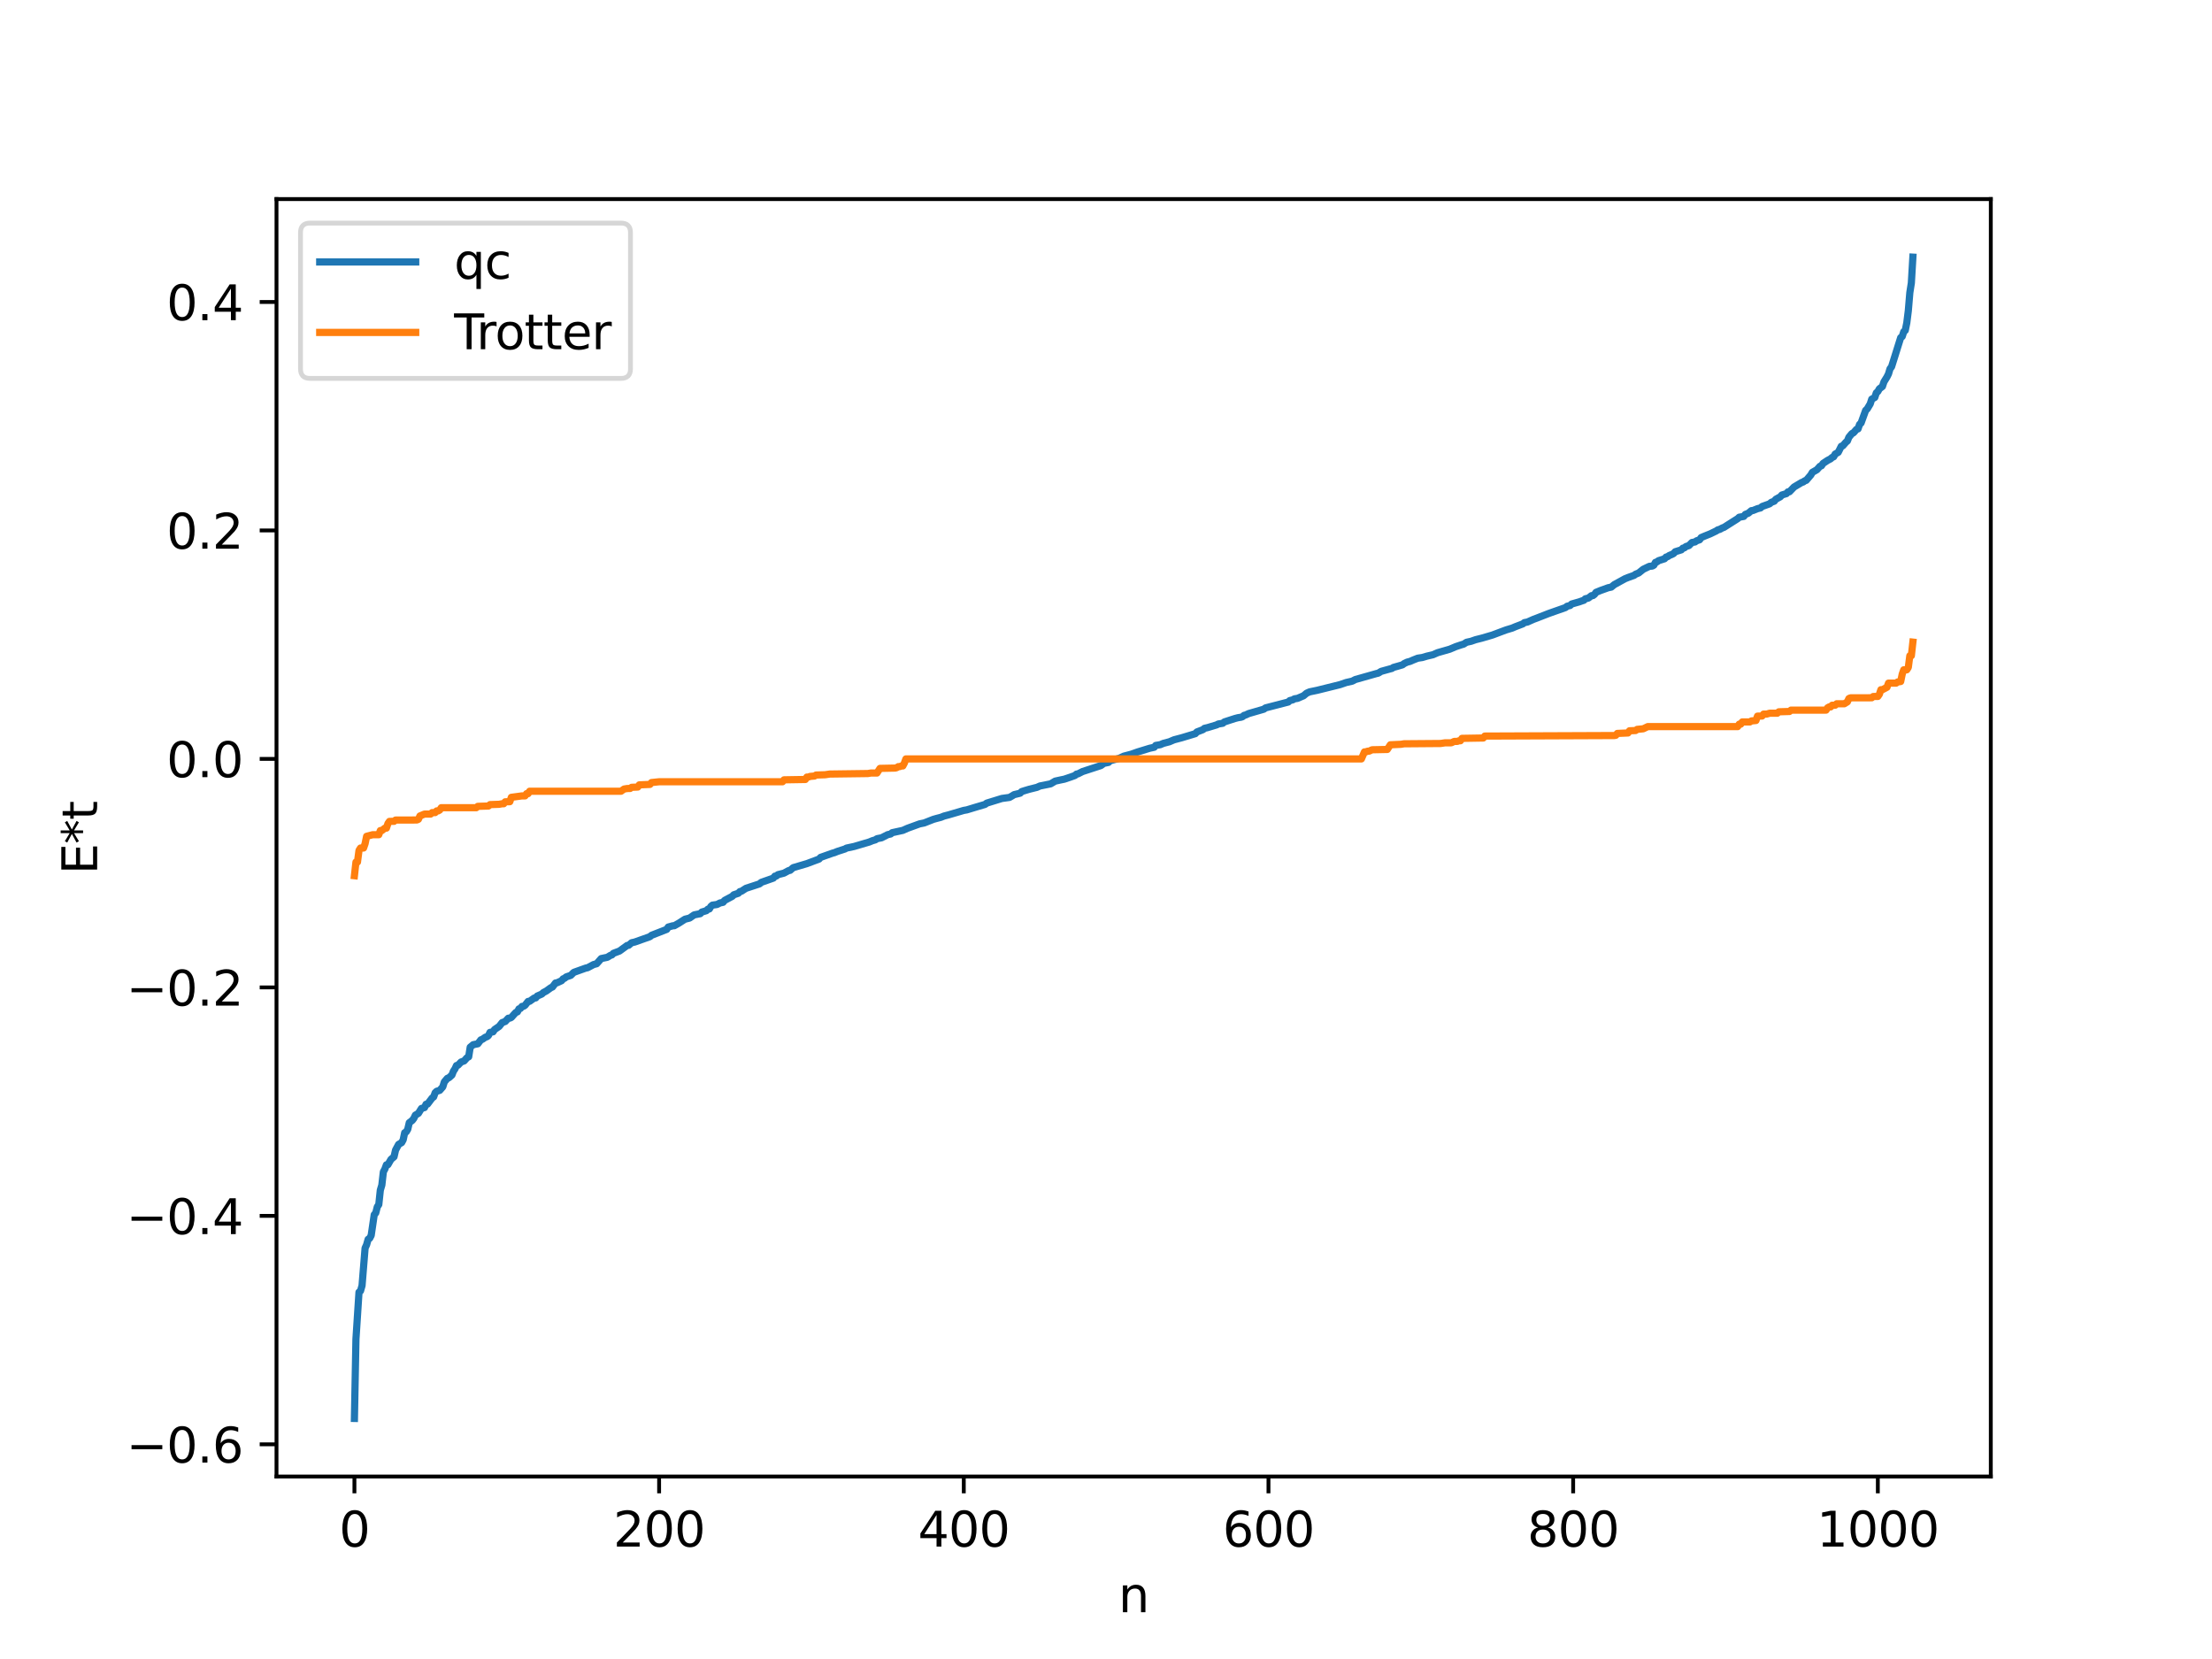 <?xml version="1.0" encoding="utf-8" standalone="no"?>
<!DOCTYPE svg PUBLIC "-//W3C//DTD SVG 1.1//EN"
  "http://www.w3.org/Graphics/SVG/1.1/DTD/svg11.dtd">
<svg xmlns:xlink="http://www.w3.org/1999/xlink" width="460.8pt" height="345.6pt" viewBox="0 0 460.8 345.6" xmlns="http://www.w3.org/2000/svg" version="1.1">
 <defs>
  <style type="text/css">*{stroke-linejoin: round; stroke-linecap: butt}</style>
 </defs>
 <g id="figure_1">
  <g id="patch_1">
   <path d="M 0 345.6 
L 460.8 345.6 
L 460.8 0 
L 0 0 
z
" style="fill: #ffffff"/>
  </g>
  <g id="axes_1">
   <g id="patch_2">
    <path d="M 57.6 307.584 
L 414.72 307.584 
L 414.72 41.472 
L 57.6 41.472 
z
" style="fill: #ffffff"/>
   </g>
   <g id="matplotlib.axis_1">
    <g id="xtick_1">
     <g id="line2d_1">
      <defs>
       <path id="m9f0db7c528" d="M 0 0 
L 0 3.5 
" style="stroke: #000000; stroke-width: 0.8"/>
      </defs>
      <g>
       <use xlink:href="#m9f0db7c528" x="73.833" y="307.584" style="stroke: #000000; stroke-width: 0.8"/>
      </g>
     </g>
     <g id="text_1">
      <!-- 0 -->
      <g transform="translate(70.651 322.182) scale(0.1 -0.1)">
       <defs>
        <path id="DejaVuSans-30" d="M 2034 4250 
Q 1547 4250 1301 3770 
Q 1056 3291 1056 2328 
Q 1056 1369 1301 889 
Q 1547 409 2034 409 
Q 2525 409 2770 889 
Q 3016 1369 3016 2328 
Q 3016 3291 2770 3770 
Q 2525 4250 2034 4250 
z
M 2034 4750 
Q 2819 4750 3233 4129 
Q 3647 3509 3647 2328 
Q 3647 1150 3233 529 
Q 2819 -91 2034 -91 
Q 1250 -91 836 529 
Q 422 1150 422 2328 
Q 422 3509 836 4129 
Q 1250 4750 2034 4750 
z
" transform="scale(0.016)"/>
       </defs>
       <use xlink:href="#DejaVuSans-30"/>
      </g>
     </g>
    </g>
    <g id="xtick_2">
     <g id="line2d_2">
      <g>
       <use xlink:href="#m9f0db7c528" x="137.304" y="307.584" style="stroke: #000000; stroke-width: 0.8"/>
      </g>
     </g>
     <g id="text_2">
      <!-- 200 -->
      <g transform="translate(127.76 322.182) scale(0.1 -0.1)">
       <defs>
        <path id="DejaVuSans-32" d="M 1228 531 
L 3431 531 
L 3431 0 
L 469 0 
L 469 531 
Q 828 903 1448 1529 
Q 2069 2156 2228 2338 
Q 2531 2678 2651 2914 
Q 2772 3150 2772 3378 
Q 2772 3750 2511 3984 
Q 2250 4219 1831 4219 
Q 1534 4219 1204 4116 
Q 875 4013 500 3803 
L 500 4441 
Q 881 4594 1212 4672 
Q 1544 4750 1819 4750 
Q 2544 4750 2975 4387 
Q 3406 4025 3406 3419 
Q 3406 3131 3298 2873 
Q 3191 2616 2906 2266 
Q 2828 2175 2409 1742 
Q 1991 1309 1228 531 
z
" transform="scale(0.016)"/>
       </defs>
       <use xlink:href="#DejaVuSans-32"/>
       <use xlink:href="#DejaVuSans-30" x="63.623"/>
       <use xlink:href="#DejaVuSans-30" x="127.246"/>
      </g>
     </g>
    </g>
    <g id="xtick_3">
     <g id="line2d_3">
      <g>
       <use xlink:href="#m9f0db7c528" x="200.775" y="307.584" style="stroke: #000000; stroke-width: 0.8"/>
      </g>
     </g>
     <g id="text_3">
      <!-- 400 -->
      <g transform="translate(191.231 322.182) scale(0.1 -0.1)">
       <defs>
        <path id="DejaVuSans-34" d="M 2419 4116 
L 825 1625 
L 2419 1625 
L 2419 4116 
z
M 2253 4666 
L 3047 4666 
L 3047 1625 
L 3713 1625 
L 3713 1100 
L 3047 1100 
L 3047 0 
L 2419 0 
L 2419 1100 
L 313 1100 
L 313 1709 
L 2253 4666 
z
" transform="scale(0.016)"/>
       </defs>
       <use xlink:href="#DejaVuSans-34"/>
       <use xlink:href="#DejaVuSans-30" x="63.623"/>
       <use xlink:href="#DejaVuSans-30" x="127.246"/>
      </g>
     </g>
    </g>
    <g id="xtick_4">
     <g id="line2d_4">
      <g>
       <use xlink:href="#m9f0db7c528" x="264.246" y="307.584" style="stroke: #000000; stroke-width: 0.8"/>
      </g>
     </g>
     <g id="text_4">
      <!-- 600 -->
      <g transform="translate(254.702 322.182) scale(0.1 -0.1)">
       <defs>
        <path id="DejaVuSans-36" d="M 2113 2584 
Q 1688 2584 1439 2293 
Q 1191 2003 1191 1497 
Q 1191 994 1439 701 
Q 1688 409 2113 409 
Q 2538 409 2786 701 
Q 3034 994 3034 1497 
Q 3034 2003 2786 2293 
Q 2538 2584 2113 2584 
z
M 3366 4563 
L 3366 3988 
Q 3128 4100 2886 4159 
Q 2644 4219 2406 4219 
Q 1781 4219 1451 3797 
Q 1122 3375 1075 2522 
Q 1259 2794 1537 2939 
Q 1816 3084 2150 3084 
Q 2853 3084 3261 2657 
Q 3669 2231 3669 1497 
Q 3669 778 3244 343 
Q 2819 -91 2113 -91 
Q 1303 -91 875 529 
Q 447 1150 447 2328 
Q 447 3434 972 4092 
Q 1497 4750 2381 4750 
Q 2619 4750 2861 4703 
Q 3103 4656 3366 4563 
z
" transform="scale(0.016)"/>
       </defs>
       <use xlink:href="#DejaVuSans-36"/>
       <use xlink:href="#DejaVuSans-30" x="63.623"/>
       <use xlink:href="#DejaVuSans-30" x="127.246"/>
      </g>
     </g>
    </g>
    <g id="xtick_5">
     <g id="line2d_5">
      <g>
       <use xlink:href="#m9f0db7c528" x="327.717" y="307.584" style="stroke: #000000; stroke-width: 0.8"/>
      </g>
     </g>
     <g id="text_5">
      <!-- 800 -->
      <g transform="translate(318.173 322.182) scale(0.1 -0.1)">
       <defs>
        <path id="DejaVuSans-38" d="M 2034 2216 
Q 1584 2216 1326 1975 
Q 1069 1734 1069 1313 
Q 1069 891 1326 650 
Q 1584 409 2034 409 
Q 2484 409 2743 651 
Q 3003 894 3003 1313 
Q 3003 1734 2745 1975 
Q 2488 2216 2034 2216 
z
M 1403 2484 
Q 997 2584 770 2862 
Q 544 3141 544 3541 
Q 544 4100 942 4425 
Q 1341 4750 2034 4750 
Q 2731 4750 3128 4425 
Q 3525 4100 3525 3541 
Q 3525 3141 3298 2862 
Q 3072 2584 2669 2484 
Q 3125 2378 3379 2068 
Q 3634 1759 3634 1313 
Q 3634 634 3220 271 
Q 2806 -91 2034 -91 
Q 1263 -91 848 271 
Q 434 634 434 1313 
Q 434 1759 690 2068 
Q 947 2378 1403 2484 
z
M 1172 3481 
Q 1172 3119 1398 2916 
Q 1625 2713 2034 2713 
Q 2441 2713 2670 2916 
Q 2900 3119 2900 3481 
Q 2900 3844 2670 4047 
Q 2441 4250 2034 4250 
Q 1625 4250 1398 4047 
Q 1172 3844 1172 3481 
z
" transform="scale(0.016)"/>
       </defs>
       <use xlink:href="#DejaVuSans-38"/>
       <use xlink:href="#DejaVuSans-30" x="63.623"/>
       <use xlink:href="#DejaVuSans-30" x="127.246"/>
      </g>
     </g>
    </g>
    <g id="xtick_6">
     <g id="line2d_6">
      <g>
       <use xlink:href="#m9f0db7c528" x="391.188" y="307.584" style="stroke: #000000; stroke-width: 0.8"/>
      </g>
     </g>
     <g id="text_6">
      <!-- 1000 -->
      <g transform="translate(378.463 322.182) scale(0.1 -0.1)">
       <defs>
        <path id="DejaVuSans-31" d="M 794 531 
L 1825 531 
L 1825 4091 
L 703 3866 
L 703 4441 
L 1819 4666 
L 2450 4666 
L 2450 531 
L 3481 531 
L 3481 0 
L 794 0 
L 794 531 
z
" transform="scale(0.016)"/>
       </defs>
       <use xlink:href="#DejaVuSans-31"/>
       <use xlink:href="#DejaVuSans-30" x="63.623"/>
       <use xlink:href="#DejaVuSans-30" x="127.246"/>
       <use xlink:href="#DejaVuSans-30" x="190.869"/>
      </g>
     </g>
    </g>
    <g id="text_7">
     <!-- n -->
     <g transform="translate(232.991 335.861) scale(0.1 -0.1)">
      <defs>
       <path id="DejaVuSans-6e" d="M 3513 2113 
L 3513 0 
L 2938 0 
L 2938 2094 
Q 2938 2591 2744 2837 
Q 2550 3084 2163 3084 
Q 1697 3084 1428 2787 
Q 1159 2491 1159 1978 
L 1159 0 
L 581 0 
L 581 3500 
L 1159 3500 
L 1159 2956 
Q 1366 3272 1645 3428 
Q 1925 3584 2291 3584 
Q 2894 3584 3203 3211 
Q 3513 2838 3513 2113 
z
" transform="scale(0.016)"/>
      </defs>
      <use xlink:href="#DejaVuSans-6e"/>
     </g>
    </g>
   </g>
   <g id="matplotlib.axis_2">
    <g id="ytick_1">
     <g id="line2d_7">
      <defs>
       <path id="m4ed016f70c" d="M 0 0 
L -3.5 0 
" style="stroke: #000000; stroke-width: 0.8"/>
      </defs>
      <g>
       <use xlink:href="#m4ed016f70c" x="57.6" y="300.882" style="stroke: #000000; stroke-width: 0.8"/>
      </g>
     </g>
     <g id="text_8">
      <!-- −0.6 -->
      <g transform="translate(26.317 304.681) scale(0.1 -0.1)">
       <defs>
        <path id="DejaVuSans-2212" d="M 678 2272 
L 4684 2272 
L 4684 1741 
L 678 1741 
L 678 2272 
z
" transform="scale(0.016)"/>
        <path id="DejaVuSans-2e" d="M 684 794 
L 1344 794 
L 1344 0 
L 684 0 
L 684 794 
z
" transform="scale(0.016)"/>
       </defs>
       <use xlink:href="#DejaVuSans-2212"/>
       <use xlink:href="#DejaVuSans-30" x="83.789"/>
       <use xlink:href="#DejaVuSans-2e" x="147.412"/>
       <use xlink:href="#DejaVuSans-36" x="179.199"/>
      </g>
     </g>
    </g>
    <g id="ytick_2">
     <g id="line2d_8">
      <g>
       <use xlink:href="#m4ed016f70c" x="57.6" y="253.287" style="stroke: #000000; stroke-width: 0.8"/>
      </g>
     </g>
     <g id="text_9">
      <!-- −0.4 -->
      <g transform="translate(26.317 257.086) scale(0.1 -0.1)">
       <use xlink:href="#DejaVuSans-2212"/>
       <use xlink:href="#DejaVuSans-30" x="83.789"/>
       <use xlink:href="#DejaVuSans-2e" x="147.412"/>
       <use xlink:href="#DejaVuSans-34" x="179.199"/>
      </g>
     </g>
    </g>
    <g id="ytick_3">
     <g id="line2d_9">
      <g>
       <use xlink:href="#m4ed016f70c" x="57.6" y="205.691" style="stroke: #000000; stroke-width: 0.8"/>
      </g>
     </g>
     <g id="text_10">
      <!-- −0.2 -->
      <g transform="translate(26.317 209.491) scale(0.1 -0.1)">
       <use xlink:href="#DejaVuSans-2212"/>
       <use xlink:href="#DejaVuSans-30" x="83.789"/>
       <use xlink:href="#DejaVuSans-2e" x="147.412"/>
       <use xlink:href="#DejaVuSans-32" x="179.199"/>
      </g>
     </g>
    </g>
    <g id="ytick_4">
     <g id="line2d_10">
      <g>
       <use xlink:href="#m4ed016f70c" x="57.6" y="158.096" style="stroke: #000000; stroke-width: 0.8"/>
      </g>
     </g>
     <g id="text_11">
      <!-- 0.0 -->
      <g transform="translate(34.697 161.895) scale(0.1 -0.1)">
       <use xlink:href="#DejaVuSans-30"/>
       <use xlink:href="#DejaVuSans-2e" x="63.623"/>
       <use xlink:href="#DejaVuSans-30" x="95.41"/>
      </g>
     </g>
    </g>
    <g id="ytick_5">
     <g id="line2d_11">
      <g>
       <use xlink:href="#m4ed016f70c" x="57.6" y="110.501" style="stroke: #000000; stroke-width: 0.8"/>
      </g>
     </g>
     <g id="text_12">
      <!-- 0.2 -->
      <g transform="translate(34.697 114.3) scale(0.1 -0.1)">
       <use xlink:href="#DejaVuSans-30"/>
       <use xlink:href="#DejaVuSans-2e" x="63.623"/>
       <use xlink:href="#DejaVuSans-32" x="95.41"/>
      </g>
     </g>
    </g>
    <g id="ytick_6">
     <g id="line2d_12">
      <g>
       <use xlink:href="#m4ed016f70c" x="57.6" y="62.906" style="stroke: #000000; stroke-width: 0.8"/>
      </g>
     </g>
     <g id="text_13">
      <!-- 0.4 -->
      <g transform="translate(34.697 66.705) scale(0.1 -0.1)">
       <use xlink:href="#DejaVuSans-30"/>
       <use xlink:href="#DejaVuSans-2e" x="63.623"/>
       <use xlink:href="#DejaVuSans-34" x="95.41"/>
      </g>
     </g>
    </g>
    <g id="text_14">
     <!-- E*t -->
     <g transform="translate(20.238 182.148) rotate(-90) scale(0.1 -0.1)">
      <defs>
       <path id="DejaVuSans-45" d="M 628 4666 
L 3578 4666 
L 3578 4134 
L 1259 4134 
L 1259 2753 
L 3481 2753 
L 3481 2222 
L 1259 2222 
L 1259 531 
L 3634 531 
L 3634 0 
L 628 0 
L 628 4666 
z
" transform="scale(0.016)"/>
       <path id="DejaVuSans-2a" d="M 3009 3897 
L 1888 3291 
L 3009 2681 
L 2828 2375 
L 1778 3009 
L 1778 1831 
L 1422 1831 
L 1422 3009 
L 372 2375 
L 191 2681 
L 1313 3291 
L 191 3897 
L 372 4206 
L 1422 3572 
L 1422 4750 
L 1778 4750 
L 1778 3572 
L 2828 4206 
L 3009 3897 
z
" transform="scale(0.016)"/>
       <path id="DejaVuSans-74" d="M 1172 4494 
L 1172 3500 
L 2356 3500 
L 2356 3053 
L 1172 3053 
L 1172 1153 
Q 1172 725 1289 603 
Q 1406 481 1766 481 
L 2356 481 
L 2356 0 
L 1766 0 
Q 1100 0 847 248 
Q 594 497 594 1153 
L 594 3053 
L 172 3053 
L 172 3500 
L 594 3500 
L 594 4494 
L 1172 4494 
z
" transform="scale(0.016)"/>
      </defs>
      <use xlink:href="#DejaVuSans-45"/>
      <use xlink:href="#DejaVuSans-2a" x="63.184"/>
      <use xlink:href="#DejaVuSans-74" x="113.184"/>
     </g>
    </g>
   </g>
   <g id="line2d_13">
    <path d="M 73.833 295.488 
L 74.15 278.977 
L 74.785 269.185 
L 75.102 268.924 
L 75.42 267.817 
L 76.054 260.007 
L 76.372 259.301 
L 76.689 258.169 
L 77.006 257.968 
L 77.324 257.361 
L 77.958 253.047 
L 78.276 252.674 
L 78.593 251.416 
L 78.91 250.929 
L 79.228 247.931 
L 79.545 246.874 
L 79.862 244.112 
L 80.18 243.521 
L 80.497 242.653 
L 80.815 242.621 
L 81.449 241.515 
L 82.084 240.975 
L 82.401 239.584 
L 83.036 238.403 
L 83.671 238.028 
L 83.988 237.446 
L 84.305 235.966 
L 84.623 235.785 
L 84.94 235.258 
L 85.258 233.88 
L 85.892 233.39 
L 86.21 232.971 
L 86.527 232.303 
L 87.162 231.929 
L 87.796 230.908 
L 88.431 230.731 
L 88.748 230.038 
L 89.066 229.998 
L 90.018 228.738 
L 90.335 228.507 
L 90.653 227.633 
L 90.97 227.334 
L 91.605 227.138 
L 92.239 226.415 
L 92.557 225.382 
L 93.191 224.64 
L 93.509 224.519 
L 94.143 223.952 
L 94.461 223.137 
L 94.778 222.665 
L 95.096 221.97 
L 95.413 221.896 
L 96.048 221.239 
L 96.682 221.013 
L 97.317 220.307 
L 97.634 220.153 
L 97.952 218.151 
L 98.586 217.626 
L 99.539 217.44 
L 100.173 216.617 
L 100.491 216.505 
L 101.125 216.061 
L 101.443 215.974 
L 101.76 215.713 
L 102.077 215.061 
L 102.712 214.948 
L 103.029 214.467 
L 103.981 213.82 
L 104.616 213.023 
L 105.251 212.796 
L 105.886 212.114 
L 106.203 212.102 
L 106.52 211.953 
L 107.155 211.233 
L 107.472 210.903 
L 107.79 210.791 
L 108.107 210.163 
L 108.424 210.073 
L 108.742 209.656 
L 109.059 209.629 
L 109.377 209.422 
L 110.011 208.618 
L 110.329 208.59 
L 111.281 207.912 
L 111.598 207.884 
L 111.915 207.496 
L 112.867 207.078 
L 113.185 206.773 
L 113.82 206.436 
L 114.772 205.747 
L 115.089 205.613 
L 115.724 204.776 
L 116.041 204.734 
L 116.993 204.293 
L 117.31 203.907 
L 117.628 203.788 
L 117.945 203.509 
L 118.897 203.187 
L 119.532 202.562 
L 121.436 201.879 
L 122.071 201.654 
L 122.388 201.604 
L 123.658 200.932 
L 124.292 200.764 
L 125.244 199.687 
L 126.514 199.422 
L 127.148 199.029 
L 127.466 198.925 
L 127.783 198.595 
L 128.735 198.237 
L 129.053 198.118 
L 130.639 196.964 
L 130.957 196.919 
L 131.591 196.384 
L 132.226 196.247 
L 135.4 195.122 
L 135.717 194.842 
L 138.891 193.605 
L 139.208 193.122 
L 140.16 192.858 
L 140.477 192.843 
L 141.429 192.302 
L 142.699 191.485 
L 143.651 191.249 
L 144.603 190.589 
L 145.872 190.337 
L 146.19 190.003 
L 147.142 189.715 
L 147.459 189.402 
L 147.777 189.351 
L 148.094 188.814 
L 148.411 188.558 
L 149.363 188.423 
L 149.998 188.099 
L 150.633 187.966 
L 150.95 187.573 
L 152.537 186.729 
L 152.854 186.404 
L 153.806 186.086 
L 154.124 185.735 
L 154.441 185.671 
L 155.393 185.055 
L 158.249 184.118 
L 158.567 183.818 
L 161.105 182.925 
L 161.423 182.516 
L 161.74 182.483 
L 162.058 182.209 
L 163.01 181.968 
L 163.327 181.881 
L 164.279 181.364 
L 164.596 181.304 
L 165.231 180.752 
L 168.087 179.909 
L 170.626 178.958 
L 170.943 178.608 
L 173.482 177.71 
L 173.8 177.633 
L 174.434 177.372 
L 176.021 176.858 
L 176.339 176.674 
L 177.925 176.336 
L 181.099 175.401 
L 181.734 175.136 
L 182.368 174.952 
L 182.686 174.717 
L 183.638 174.53 
L 184.907 173.883 
L 185.542 173.734 
L 185.859 173.464 
L 188.081 172.979 
L 189.033 172.552 
L 191.572 171.627 
L 192.524 171.435 
L 194.428 170.687 
L 195.062 170.506 
L 196.015 170.258 
L 196.649 170.001 
L 197.601 169.752 
L 200.775 168.821 
L 201.41 168.712 
L 203.314 168.133 
L 205.218 167.572 
L 205.535 167.313 
L 208.709 166.335 
L 210.296 166.116 
L 210.93 165.75 
L 211.248 165.543 
L 212.2 165.314 
L 212.517 165.23 
L 212.834 164.904 
L 213.469 164.699 
L 214.421 164.415 
L 216.008 164.02 
L 216.643 163.735 
L 218.864 163.289 
L 219.816 162.721 
L 221.086 162.445 
L 221.72 162.315 
L 222.99 161.888 
L 223.942 161.545 
L 224.259 161.259 
L 224.577 161.203 
L 225.529 160.721 
L 229.337 159.481 
L 229.972 159.017 
L 230.924 158.823 
L 231.241 158.484 
L 233.145 157.974 
L 234.097 157.526 
L 235.684 157.106 
L 236.953 156.657 
L 239.492 155.877 
L 240.444 155.668 
L 240.762 155.287 
L 241.714 155.129 
L 242.348 154.856 
L 243.618 154.522 
L 244.57 154.114 
L 246.157 153.695 
L 249.013 152.834 
L 249.33 152.482 
L 250.282 152.118 
L 250.6 151.995 
L 250.917 151.722 
L 251.552 151.579 
L 253.456 151.004 
L 253.773 150.827 
L 254.725 150.669 
L 255.043 150.395 
L 257.264 149.676 
L 257.899 149.51 
L 258.534 149.41 
L 258.851 149.296 
L 259.168 149.02 
L 259.486 148.947 
L 260.12 148.649 
L 263.294 147.731 
L 263.611 147.475 
L 268.372 146.244 
L 268.689 145.941 
L 269.324 145.786 
L 269.641 145.582 
L 270.276 145.486 
L 271.545 144.948 
L 272.18 144.413 
L 272.815 144.129 
L 274.401 143.799 
L 279.162 142.619 
L 280.431 142.181 
L 281.7 141.894 
L 282.335 141.561 
L 286.778 140.304 
L 287.096 140.238 
L 287.73 139.854 
L 289.634 139.327 
L 289.952 139.253 
L 290.269 139.037 
L 291.221 138.772 
L 292.173 138.494 
L 292.491 138.244 
L 293.125 137.939 
L 293.76 137.773 
L 294.395 137.489 
L 295.347 137.113 
L 296.299 136.972 
L 297.251 136.687 
L 298.52 136.39 
L 299.472 135.97 
L 302.011 135.239 
L 303.281 134.702 
L 304.55 134.279 
L 304.867 134.203 
L 305.502 133.8 
L 306.454 133.59 
L 307.406 133.258 
L 308.676 132.941 
L 310.897 132.291 
L 312.484 131.694 
L 313.753 131.221 
L 315.023 130.839 
L 315.658 130.563 
L 317.244 129.959 
L 317.562 129.702 
L 318.196 129.581 
L 319.466 129.015 
L 320.1 128.781 
L 322.639 127.792 
L 326.13 126.564 
L 326.448 126.296 
L 327.082 126.136 
L 327.4 125.83 
L 328.986 125.377 
L 329.621 125.15 
L 329.939 125.053 
L 330.256 124.736 
L 330.891 124.591 
L 331.525 124.092 
L 331.843 124.071 
L 332.16 123.831 
L 332.477 123.4 
L 333.429 123.008 
L 335.016 122.436 
L 335.651 122.307 
L 336.286 121.787 
L 338.507 120.567 
L 339.142 120.309 
L 340.411 119.858 
L 340.729 119.618 
L 341.363 119.359 
L 342.315 118.594 
L 343.585 117.983 
L 344.22 117.916 
L 344.537 117.728 
L 344.854 117.152 
L 345.172 117.057 
L 345.489 116.807 
L 346.758 116.401 
L 347.076 116.045 
L 347.393 115.971 
L 347.71 115.733 
L 348.345 115.468 
L 348.662 115.292 
L 348.98 114.936 
L 350.249 114.544 
L 350.567 114.195 
L 350.884 114.13 
L 351.201 113.861 
L 351.836 113.648 
L 352.471 113.009 
L 353.105 112.901 
L 353.423 112.662 
L 354.058 112.446 
L 354.375 111.989 
L 355.01 111.716 
L 356.279 111.207 
L 357.548 110.593 
L 357.866 110.366 
L 358.183 110.306 
L 358.818 109.972 
L 359.135 109.859 
L 359.77 109.454 
L 361.991 108.046 
L 362.309 107.748 
L 363.261 107.579 
L 363.578 107.161 
L 364.213 106.91 
L 364.848 106.378 
L 365.165 106.355 
L 366.117 105.968 
L 366.752 105.811 
L 367.069 105.516 
L 368.656 104.949 
L 368.973 104.651 
L 369.608 104.413 
L 369.925 104.008 
L 370.877 103.485 
L 371.195 103.12 
L 372.147 102.83 
L 372.464 102.464 
L 372.781 102.441 
L 373.734 101.454 
L 375.32 100.508 
L 375.638 100.413 
L 375.955 100.163 
L 376.272 100.061 
L 377.224 98.949 
L 377.542 98.4 
L 378.494 97.853 
L 379.129 97.14 
L 379.446 97.034 
L 379.763 96.548 
L 380.715 95.912 
L 381.35 95.582 
L 381.667 95.291 
L 381.985 95.155 
L 382.302 94.59 
L 382.937 94.226 
L 383.572 92.966 
L 383.889 92.867 
L 384.524 92.138 
L 384.841 91.869 
L 385.158 91.081 
L 385.793 90.315 
L 386.11 90.165 
L 386.745 89.443 
L 387.062 89.344 
L 387.38 88.416 
L 387.697 88.116 
L 388.649 85.49 
L 388.967 85.197 
L 389.601 84.138 
L 389.919 83.151 
L 390.553 82.802 
L 390.871 81.839 
L 391.188 81.564 
L 391.505 80.997 
L 392.14 80.513 
L 392.458 79.555 
L 393.092 78.525 
L 393.41 77.887 
L 393.727 76.816 
L 394.044 76.414 
L 395.948 70.335 
L 396.266 70.1 
L 396.583 69.107 
L 396.9 68.827 
L 397.218 67.261 
L 397.535 64.743 
L 397.853 60.962 
L 398.17 58.94 
L 398.487 53.568 
L 398.487 53.568 
" clip-path="url(#p755e33d36c)" style="fill: none; stroke: #1f77b4; stroke-width: 1.5; stroke-linecap: square"/>
   </g>
   <g id="line2d_14">
    <path d="M 73.833 182.429 
L 74.15 179.589 
L 74.467 179.589 
L 74.785 177.162 
L 75.102 176.658 
L 75.737 176.658 
L 76.054 175.75 
L 76.372 174.217 
L 77.641 173.886 
L 78.91 173.886 
L 79.228 173.021 
L 79.545 173.021 
L 80.18 172.515 
L 80.497 172.515 
L 80.815 171.558 
L 81.132 171.108 
L 82.084 171.1 
L 82.401 170.834 
L 86.844 170.819 
L 87.162 170.673 
L 87.479 169.98 
L 88.431 169.587 
L 89.7 169.587 
L 90.018 169.28 
L 90.653 169.28 
L 90.97 168.924 
L 91.287 168.924 
L 91.605 168.739 
L 91.922 168.262 
L 99.221 168.262 
L 99.539 167.977 
L 101.76 167.91 
L 102.077 167.615 
L 103.981 167.549 
L 104.616 167.434 
L 104.934 167.434 
L 105.251 167.03 
L 106.203 167.009 
L 106.52 166.097 
L 108.742 165.797 
L 109.377 165.797 
L 109.694 165.336 
L 110.011 165.336 
L 110.329 164.827 
L 129.37 164.827 
L 130.005 164.371 
L 130.639 164.266 
L 131.274 164.248 
L 131.591 164.012 
L 132.861 163.958 
L 133.178 163.502 
L 135.4 163.407 
L 135.717 163.018 
L 137.304 162.856 
L 163.01 162.856 
L 163.327 162.452 
L 167.77 162.379 
L 168.087 161.88 
L 168.405 161.88 
L 168.722 161.746 
L 169.674 161.66 
L 169.991 161.455 
L 171.896 161.392 
L 172.848 161.248 
L 180.781 161.142 
L 181.416 161.038 
L 182.686 161.038 
L 183.32 160.068 
L 186.494 160.003 
L 186.811 159.918 
L 187.129 159.704 
L 187.446 159.704 
L 187.763 159.56 
L 188.081 159.56 
L 188.398 158.957 
L 188.715 158.096 
L 283.605 158.096 
L 284.239 156.633 
L 284.557 156.633 
L 284.874 156.488 
L 285.191 156.488 
L 285.826 156.19 
L 289 156.125 
L 289.634 155.155 
L 291.856 155.051 
L 292.491 154.945 
L 300.107 154.883 
L 301.059 154.738 
L 302.329 154.738 
L 302.963 154.446 
L 303.598 154.446 
L 303.915 154.313 
L 304.233 154.313 
L 304.55 153.814 
L 308.993 153.74 
L 309.31 153.337 
L 336.286 153.227 
L 336.603 153.174 
L 336.92 152.786 
L 339.142 152.69 
L 339.459 152.235 
L 340.729 152.181 
L 341.046 151.944 
L 342.315 151.821 
L 343.267 151.365 
L 361.991 151.365 
L 362.309 150.856 
L 362.626 150.856 
L 362.943 150.395 
L 364.53 150.395 
L 364.848 150.185 
L 365.8 150.095 
L 366.117 149.183 
L 367.069 149.163 
L 367.386 148.759 
L 368.021 148.759 
L 368.656 148.577 
L 370.243 148.577 
L 370.56 148.282 
L 372.781 148.215 
L 373.099 147.931 
L 380.398 147.931 
L 380.715 147.454 
L 381.033 147.268 
L 381.35 147.268 
L 381.667 146.912 
L 382.302 146.912 
L 382.62 146.606 
L 384.206 146.606 
L 384.841 146.213 
L 385.158 145.52 
L 385.476 145.374 
L 389.919 145.359 
L 390.236 145.092 
L 391.188 145.084 
L 391.505 144.634 
L 391.823 143.678 
L 392.14 143.678 
L 393.092 143.171 
L 393.41 142.307 
L 394.996 142.307 
L 395.314 142.069 
L 395.948 141.975 
L 396.266 140.442 
L 396.583 139.534 
L 397.218 139.534 
L 397.535 139.03 
L 397.853 136.603 
L 398.17 136.603 
L 398.487 133.764 
L 398.487 133.764 
" clip-path="url(#p755e33d36c)" style="fill: none; stroke: #ff7f0e; stroke-width: 1.5; stroke-linecap: square"/>
   </g>
   <g id="patch_3">
    <path d="M 57.6 307.584 
L 57.6 41.472 
" style="fill: none; stroke: #000000; stroke-width: 0.8; stroke-linejoin: miter; stroke-linecap: square"/>
   </g>
   <g id="patch_4">
    <path d="M 414.72 307.584 
L 414.72 41.472 
" style="fill: none; stroke: #000000; stroke-width: 0.8; stroke-linejoin: miter; stroke-linecap: square"/>
   </g>
   <g id="patch_5">
    <path d="M 57.6 307.584 
L 414.72 307.584 
" style="fill: none; stroke: #000000; stroke-width: 0.8; stroke-linejoin: miter; stroke-linecap: square"/>
   </g>
   <g id="patch_6">
    <path d="M 57.6 41.472 
L 414.72 41.472 
" style="fill: none; stroke: #000000; stroke-width: 0.8; stroke-linejoin: miter; stroke-linecap: square"/>
   </g>
   <g id="legend_1">
    <g id="patch_7">
     <path d="M 64.6 78.828 
L 129.342 78.828 
Q 131.342 78.828 131.342 76.828 
L 131.342 48.472 
Q 131.342 46.472 129.342 46.472 
L 64.6 46.472 
Q 62.6 46.472 62.6 48.472 
L 62.6 76.828 
Q 62.6 78.828 64.6 78.828 
z
" style="fill: #ffffff; opacity: 0.8; stroke: #cccccc; stroke-linejoin: miter"/>
    </g>
    <g id="line2d_15">
     <path d="M 66.6 54.57 
L 76.6 54.57 
L 86.6 54.57 
" style="fill: none; stroke: #1f77b4; stroke-width: 1.5; stroke-linecap: square"/>
    </g>
    <g id="text_15">
     <!-- qc -->
     <g transform="translate(94.6 58.07) scale(0.1 -0.1)">
      <defs>
       <path id="DejaVuSans-71" d="M 947 1747 
Q 947 1113 1208 752 
Q 1469 391 1925 391 
Q 2381 391 2643 752 
Q 2906 1113 2906 1747 
Q 2906 2381 2643 2742 
Q 2381 3103 1925 3103 
Q 1469 3103 1208 2742 
Q 947 2381 947 1747 
z
M 2906 525 
Q 2725 213 2448 61 
Q 2172 -91 1784 -91 
Q 1150 -91 751 415 
Q 353 922 353 1747 
Q 353 2572 751 3078 
Q 1150 3584 1784 3584 
Q 2172 3584 2448 3432 
Q 2725 3281 2906 2969 
L 2906 3500 
L 3481 3500 
L 3481 -1331 
L 2906 -1331 
L 2906 525 
z
" transform="scale(0.016)"/>
       <path id="DejaVuSans-63" d="M 3122 3366 
L 3122 2828 
Q 2878 2963 2633 3030 
Q 2388 3097 2138 3097 
Q 1578 3097 1268 2742 
Q 959 2388 959 1747 
Q 959 1106 1268 751 
Q 1578 397 2138 397 
Q 2388 397 2633 464 
Q 2878 531 3122 666 
L 3122 134 
Q 2881 22 2623 -34 
Q 2366 -91 2075 -91 
Q 1284 -91 818 406 
Q 353 903 353 1747 
Q 353 2603 823 3093 
Q 1294 3584 2113 3584 
Q 2378 3584 2631 3529 
Q 2884 3475 3122 3366 
z
" transform="scale(0.016)"/>
      </defs>
      <use xlink:href="#DejaVuSans-71"/>
      <use xlink:href="#DejaVuSans-63" x="63.477"/>
     </g>
    </g>
    <g id="line2d_16">
     <path d="M 66.6 69.249 
L 76.6 69.249 
L 86.6 69.249 
" style="fill: none; stroke: #ff7f0e; stroke-width: 1.5; stroke-linecap: square"/>
    </g>
    <g id="text_16">
     <!-- Trotter -->
     <g transform="translate(94.6 72.749) scale(0.1 -0.1)">
      <defs>
       <path id="DejaVuSans-54" d="M -19 4666 
L 3928 4666 
L 3928 4134 
L 2272 4134 
L 2272 0 
L 1638 0 
L 1638 4134 
L -19 4134 
L -19 4666 
z
" transform="scale(0.016)"/>
       <path id="DejaVuSans-72" d="M 2631 2963 
Q 2534 3019 2420 3045 
Q 2306 3072 2169 3072 
Q 1681 3072 1420 2755 
Q 1159 2438 1159 1844 
L 1159 0 
L 581 0 
L 581 3500 
L 1159 3500 
L 1159 2956 
Q 1341 3275 1631 3429 
Q 1922 3584 2338 3584 
Q 2397 3584 2469 3576 
Q 2541 3569 2628 3553 
L 2631 2963 
z
" transform="scale(0.016)"/>
       <path id="DejaVuSans-6f" d="M 1959 3097 
Q 1497 3097 1228 2736 
Q 959 2375 959 1747 
Q 959 1119 1226 758 
Q 1494 397 1959 397 
Q 2419 397 2687 759 
Q 2956 1122 2956 1747 
Q 2956 2369 2687 2733 
Q 2419 3097 1959 3097 
z
M 1959 3584 
Q 2709 3584 3137 3096 
Q 3566 2609 3566 1747 
Q 3566 888 3137 398 
Q 2709 -91 1959 -91 
Q 1206 -91 779 398 
Q 353 888 353 1747 
Q 353 2609 779 3096 
Q 1206 3584 1959 3584 
z
" transform="scale(0.016)"/>
       <path id="DejaVuSans-65" d="M 3597 1894 
L 3597 1613 
L 953 1613 
Q 991 1019 1311 708 
Q 1631 397 2203 397 
Q 2534 397 2845 478 
Q 3156 559 3463 722 
L 3463 178 
Q 3153 47 2828 -22 
Q 2503 -91 2169 -91 
Q 1331 -91 842 396 
Q 353 884 353 1716 
Q 353 2575 817 3079 
Q 1281 3584 2069 3584 
Q 2775 3584 3186 3129 
Q 3597 2675 3597 1894 
z
M 3022 2063 
Q 3016 2534 2758 2815 
Q 2500 3097 2075 3097 
Q 1594 3097 1305 2825 
Q 1016 2553 972 2059 
L 3022 2063 
z
" transform="scale(0.016)"/>
      </defs>
      <use xlink:href="#DejaVuSans-54"/>
      <use xlink:href="#DejaVuSans-72" x="46.334"/>
      <use xlink:href="#DejaVuSans-6f" x="85.197"/>
      <use xlink:href="#DejaVuSans-74" x="146.379"/>
      <use xlink:href="#DejaVuSans-74" x="185.588"/>
      <use xlink:href="#DejaVuSans-65" x="224.797"/>
      <use xlink:href="#DejaVuSans-72" x="286.32"/>
     </g>
    </g>
   </g>
  </g>
 </g>
 <defs>
  <clipPath id="p755e33d36c">
   <rect x="57.6" y="41.472" width="357.12" height="266.112"/>
  </clipPath>
 </defs>
</svg>
